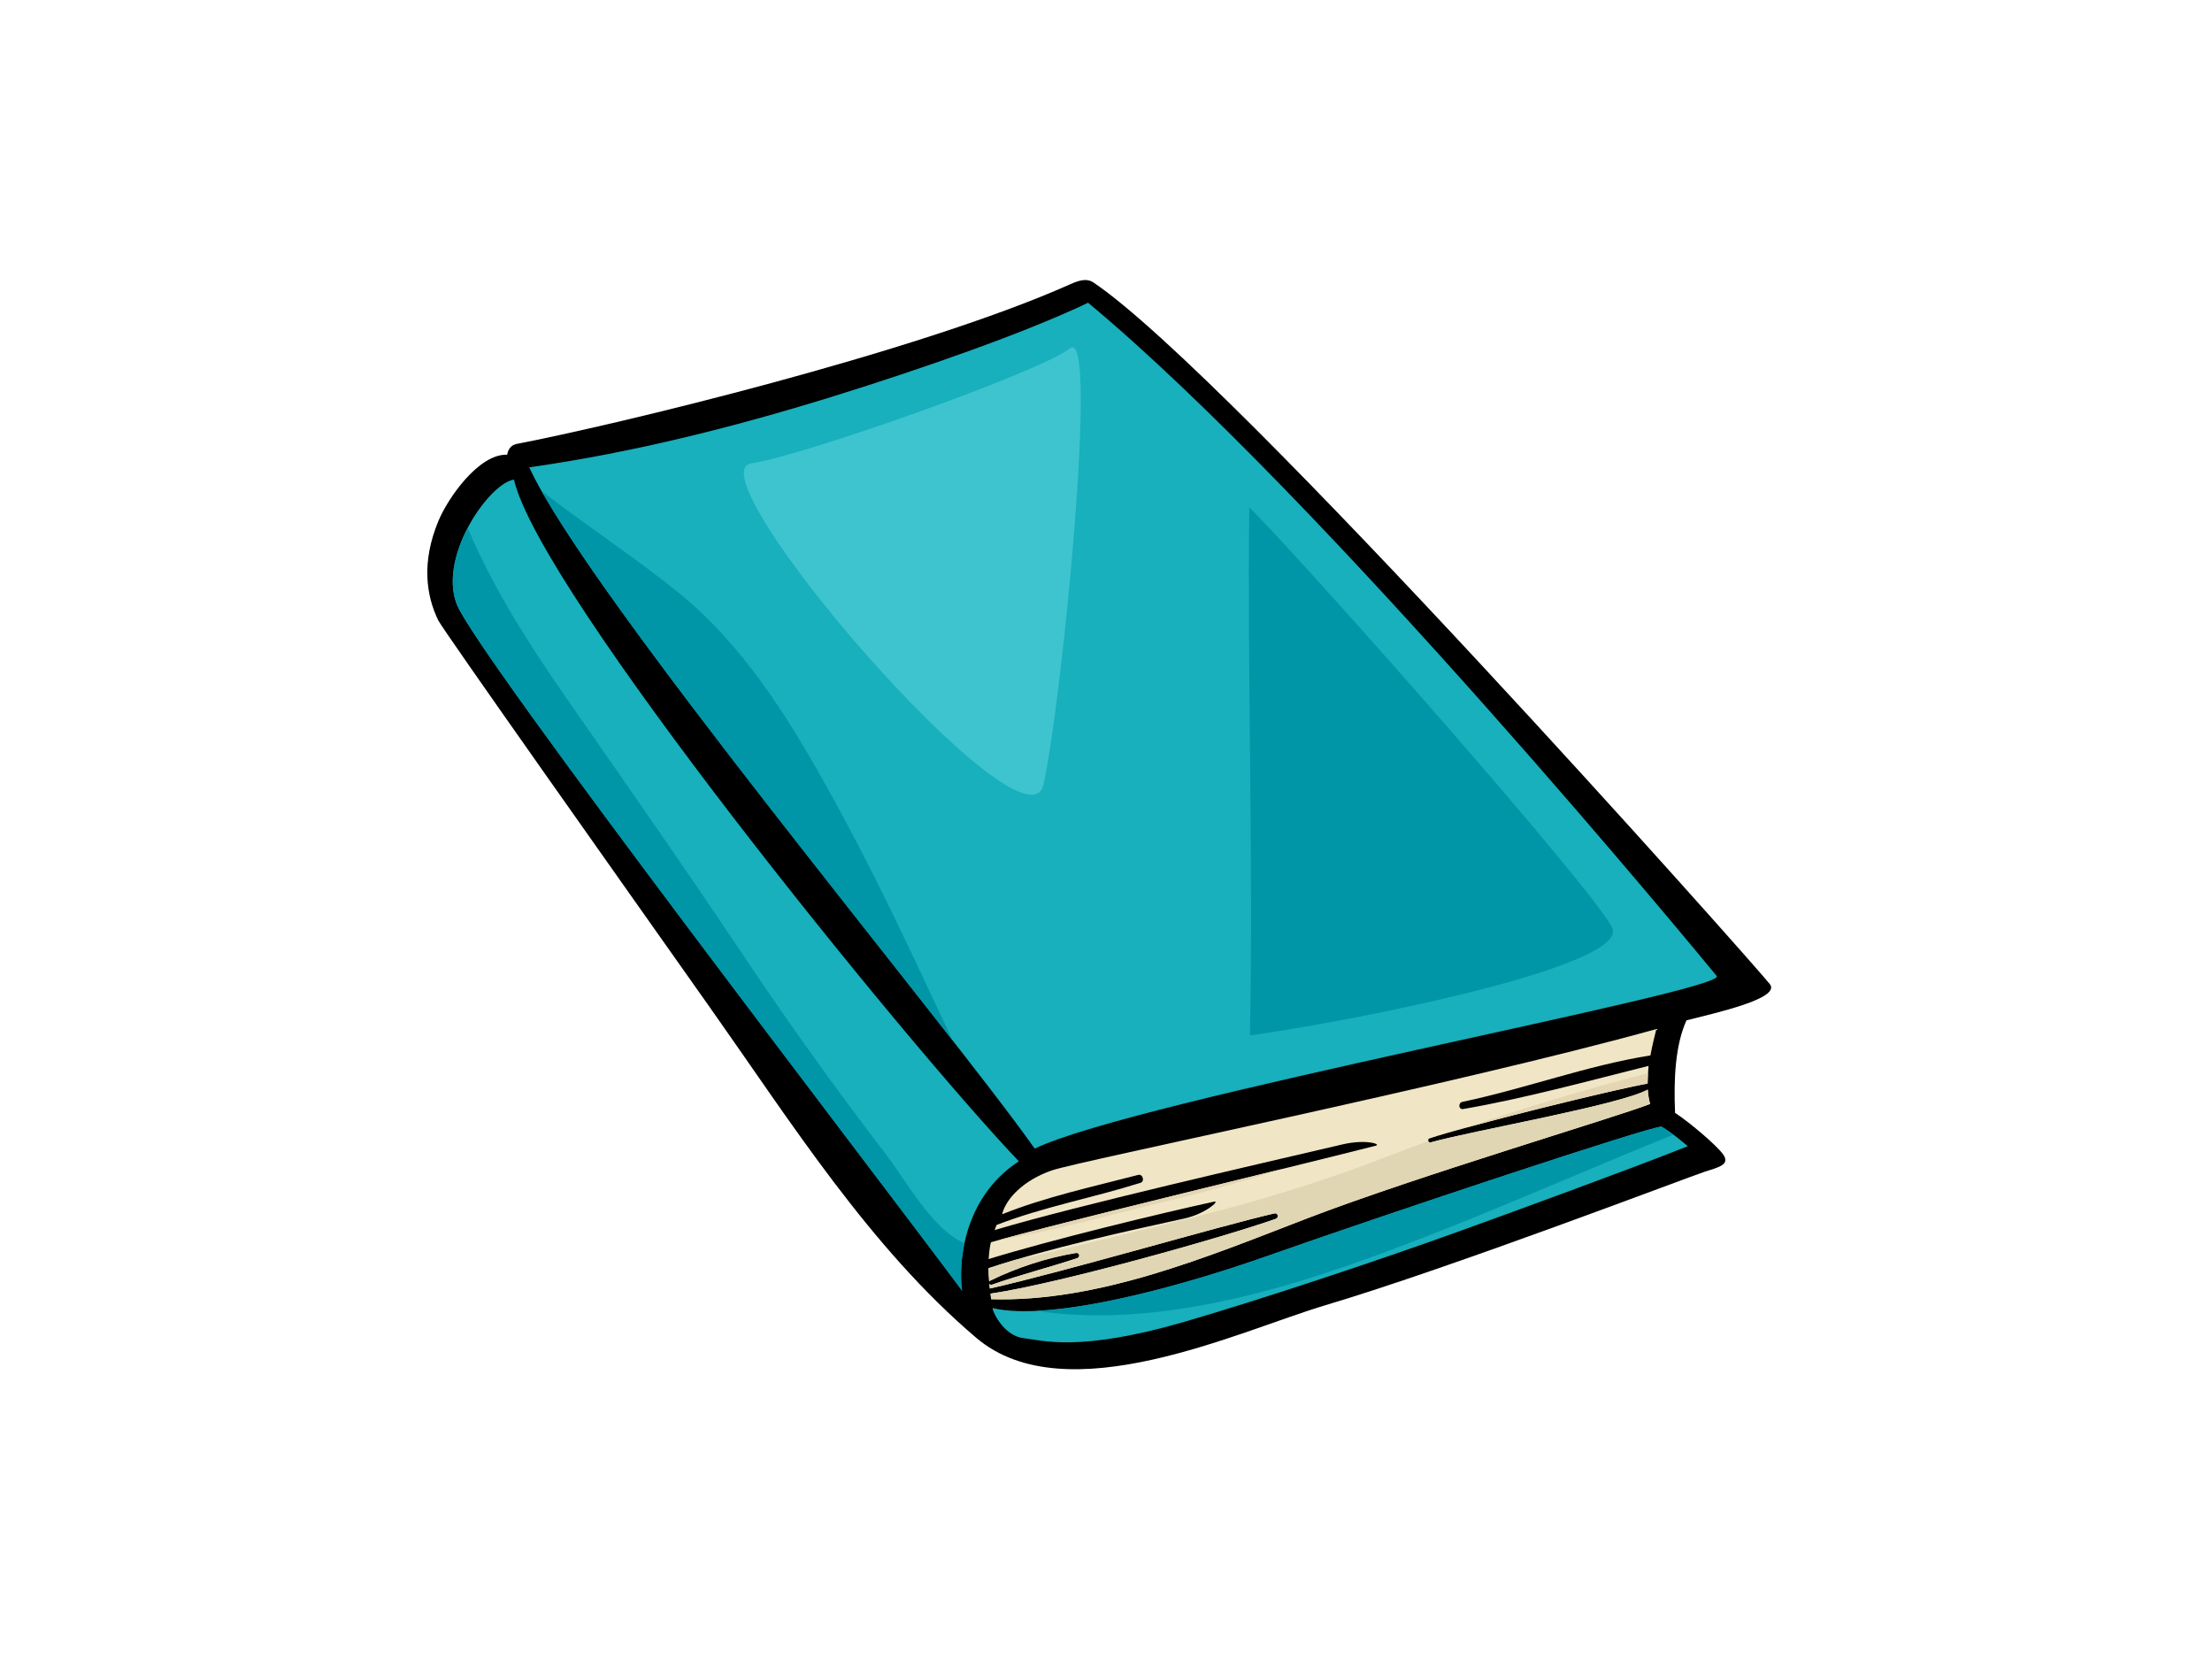 <?xml version="1.0" encoding="utf-8"?>
<!-- Generator: Adobe Illustrator 17.0.0, SVG Export Plug-In . SVG Version: 6.00 Build 0)  -->
<!DOCTYPE svg PUBLIC "-//W3C//DTD SVG 1.1//EN" "http://www.w3.org/Graphics/SVG/1.1/DTD/svg11.dtd">
<svg version="1.1" id="Layer_1" xmlns="http://www.w3.org/2000/svg" xmlns:xlink="http://www.w3.org/1999/xlink" x="0px" y="0px"
	 width="800px" height="600px" viewBox="0 0 800 600" enable-background="new 0 0 800 600" xml:space="preserve">
<g>
	<g>
		<path d="M605.813,402.475c-0.54-12.236,0.08-24.497,4.12-33.447c10.361-2.66,34.211-7.884,30.185-13.074
			c-5.072-6.539-194.811-220.221-244.628-253.768c-2.591-1.747-5.497-0.685-8.659,0.723c-55.64,24.77-165.335,50.997-199.997,57.65
			c-2.048,0.391-3.169,2.117-3.391,3.895c-10.288-0.394-21.435,15.665-24.881,23.947c-6.269,15.073-4.349,27.109-0.066,35.952
			c1.66,3.425,67.506,96.469,98.732,140.683c28.866,40.871,57.428,86.174,95.86,118.819c32.444,27.559,95.224-2.57,126.298-11.818
			c45.756-13.613,131.958-46.638,137.355-48.337c5.39-1.688,9.175-2.636,6.241-6.497
			C620.71,414.213,611.667,406.363,605.813,402.475z"/>
		<path fill="#17B0BC" d="M301.913,143.171c30.42-9.462,68.288-22.539,91.616-33.682c85.928,71.502,222.965,238.183,227.337,243.486
			c4.373,5.31-210.739,44.981-246.655,62.445c-31.759-45.026-161.855-200.495-182.796-246.407
			C229.497,163.62,266.926,154.044,301.913,143.171z"/>
		<path fill="#17B0BC" d="M165.063,218.222c-6.404-17.664,12.133-43.618,20.827-44.763c9.13,40.228,141.316,203.152,182.581,246.541
			c-20.861,13.645-21.826,38.322-20.512,46.801C318.812,427.484,171.467,235.887,165.063,218.222z"/>
		<path fill="#F0E6C5" d="M358.476,469.884c-0.104-0.668-0.156-1.342-0.249-2.02c24.871-3.646,84.939-20.577,103.185-27.061
			c1.204-0.433,0.789-2.256-0.498-1.958c-20.474,4.722-75.218,20.885-102.911,27.168c-0.066-0.581-0.163-1.162-0.215-1.744
			c0.184,0.294,0.536,0.505,0.972,0.353c10.175-3.57,20.612-6.217,30.846-9.593c1.176-0.387,0.799-2.076-0.433-1.872
			c-10.773,1.771-21.266,5.245-31.074,10.012c-0.184,0.094-0.273,0.235-0.343,0.374c-0.131-1.619-0.242-3.235-0.259-4.875
			c21.48-7.168,50.516-13.537,70.685-17.948c7.947-1.737,13.098-6.604,10.974-6.141c-18.235,3.964-59.096,13.814-81.608,20.788
			c0.111-1.771,0.311-3.577,0.664-5.421c0.042-0.228,0.125-0.443,0.176-0.664c22.677-6.556,104.838-26.182,139.206-34.931
			c2.048-0.522-3.619-2.446-12.126-0.45c-30.444,7.13-95.798,22.051-125.744,30.973c0.232-0.612,0.439-1.249,0.706-1.847
			c16.869-6.542,34.81-9.808,52.049-15.246c1.619-0.515,0.817-3.286-0.82-2.861c-16.575,4.321-33.34,7.895-49.233,14.239
			c1.405-5.781,7.971-12.433,18.031-15.876c10.061-3.442,146.692-31.129,218.585-51.111c-0.751,2.982-1.533,6.234-2.145,9.534
			c-22.958,3.657-45.289,12.043-68.004,16.803c-1.626,0.343-1.384,2.885,0.28,2.595c22.245-3.847,44.943-10.081,67.046-15.61
			c-0.166,1.636-0.346,4.802-0.339,6.39c-12.956,2.308-65.738,15.378-78.912,19.865c-0.803,0.273-0.405,1.657,0.405,1.429
			c14.776-4.183,68.544-13.534,78.57-19.118c0.114,1.806,0.37,3.563,0.854,5.189c-11.458,4.556-84.572,26.185-124.312,41.494
			C436.755,454.513,397.42,470.984,358.476,469.884z"/>
		<path fill="#E4D6B3" d="M596.022,388.111c-22.162,5.76-44.133,12.25-66.018,19.802c20.795-5.718,55.674-14.205,65.877-16.028
			C595.881,390.954,595.943,389.494,596.022,388.111z"/>
		<path fill="#E0D6B3" d="M517.373,413.179c-0.388,0.107-0.664-0.156-0.782-0.488c-5.096,1.868-10.199,3.705-15.295,5.708
			c-30.033,11.79-60.549,19.934-91.889,27.313c-14.125,3.335-28.143,7.13-42.331,9.96c-3.301,0.982-6.525,1.975-9.579,2.996
			c0.017,1.64,0.128,3.255,0.259,4.875c0.069-0.139,0.159-0.28,0.343-0.374c9.808-4.767,20.301-8.241,31.074-10.012
			c1.231-0.204,1.609,1.484,0.433,1.872c-10.233,3.377-20.671,6.023-30.846,9.593c-0.436,0.152-0.789-0.059-0.972-0.353
			c0.052,0.581,0.149,1.163,0.215,1.744c27.693-6.282,82.438-22.445,102.911-27.168c1.287-0.298,1.702,1.525,0.498,1.958
			c-18.246,6.483-78.314,23.414-103.185,27.061c0.094,0.678,0.146,1.353,0.249,2.02c38.944,1.1,78.279-15.371,114.009-29.14
			c39.74-15.309,112.854-36.937,124.312-41.494c-0.484-1.626-0.74-3.384-0.854-5.189
			C585.917,399.645,532.149,408.996,517.373,413.179z"/>
		<path fill="#E4D6B3" d="M360.783,448.604c20.515-3.436,40.885-9.33,60.86-14.095c14.292-3.408,28.389-7.358,42.321-11.794
			C427.048,431.801,379.645,443.339,360.783,448.604z"/>
		<path fill="#17B0BC" d="M528.586,445.013c-28.174,10.192-71.478,24.673-100.275,33.053c-38.269,11.133-51.537,6.618-58.155,5.892
			c-6.608-0.72-10.846-8.573-11.206-10.887c21.681,5.096,68.672-8.002,98.708-18.588c45.974-16.201,138.69-46.981,143.225-47.022
			c3.691,2.055,9.389,6.933,9.535,7.082C590.1,422.633,548.904,437.662,528.586,445.013z"/>
		<path fill="#0096A8" d="M583.067,335.546c-6.237-13.319-108.737-129.47-131.245-152.078
			c-0.765,59.933,1.567,131.093,0.208,191.029C496.644,368.094,589.301,348.866,583.067,335.546z"/>
		<path fill="#0096A8" d="M299.027,284.608c-14.575-26.064-30.634-51.779-54.18-70.713c-15.869-12.759-32.931-23.874-48.991-36.343
			c23.978,42.545,101.873,138.839,148.722,198.8c-2.145-4.539-4.311-9.075-6.435-13.624
			C325.853,336.418,313.218,309.959,299.027,284.608z"/>
		<path fill="#0096A8" d="M348.821,449.632c-11.652-4.94-21.065-22.58-28.344-32.07c-18.003-23.473-35.208-47.42-51.641-72.028
			c-20.854-31.226-42.352-61.923-63.777-92.754c-13.707-19.723-26.628-39.847-35.92-61.815c-4.498,8.594-7.123,18.851-4.075,27.258
			c6.404,17.665,153.749,209.261,182.896,248.579C347.409,463.252,347.281,456.859,348.821,449.632z"/>
		<path fill="#0096A8" d="M522.002,444.757c27.898-11.032,55.377-23.141,83.185-34.388c-1.474-1.097-2.989-2.176-4.304-2.91
			c-4.536,0.041-97.251,30.821-143.225,47.022c-24.016,8.462-58.854,18.512-82.943,19.599
			C424.021,481.401,477.045,462.533,522.002,444.757z"/>
	</g>
	<path fill="#3EC4CF" d="M271.773,167.568c18.228-2.602,104.534-33.07,115.2-41.601c10.662-8.531-3.211,130.124-9.604,157.859
		C370.965,311.565,249.372,170.768,271.773,167.568z"/>
</g>
</svg>
